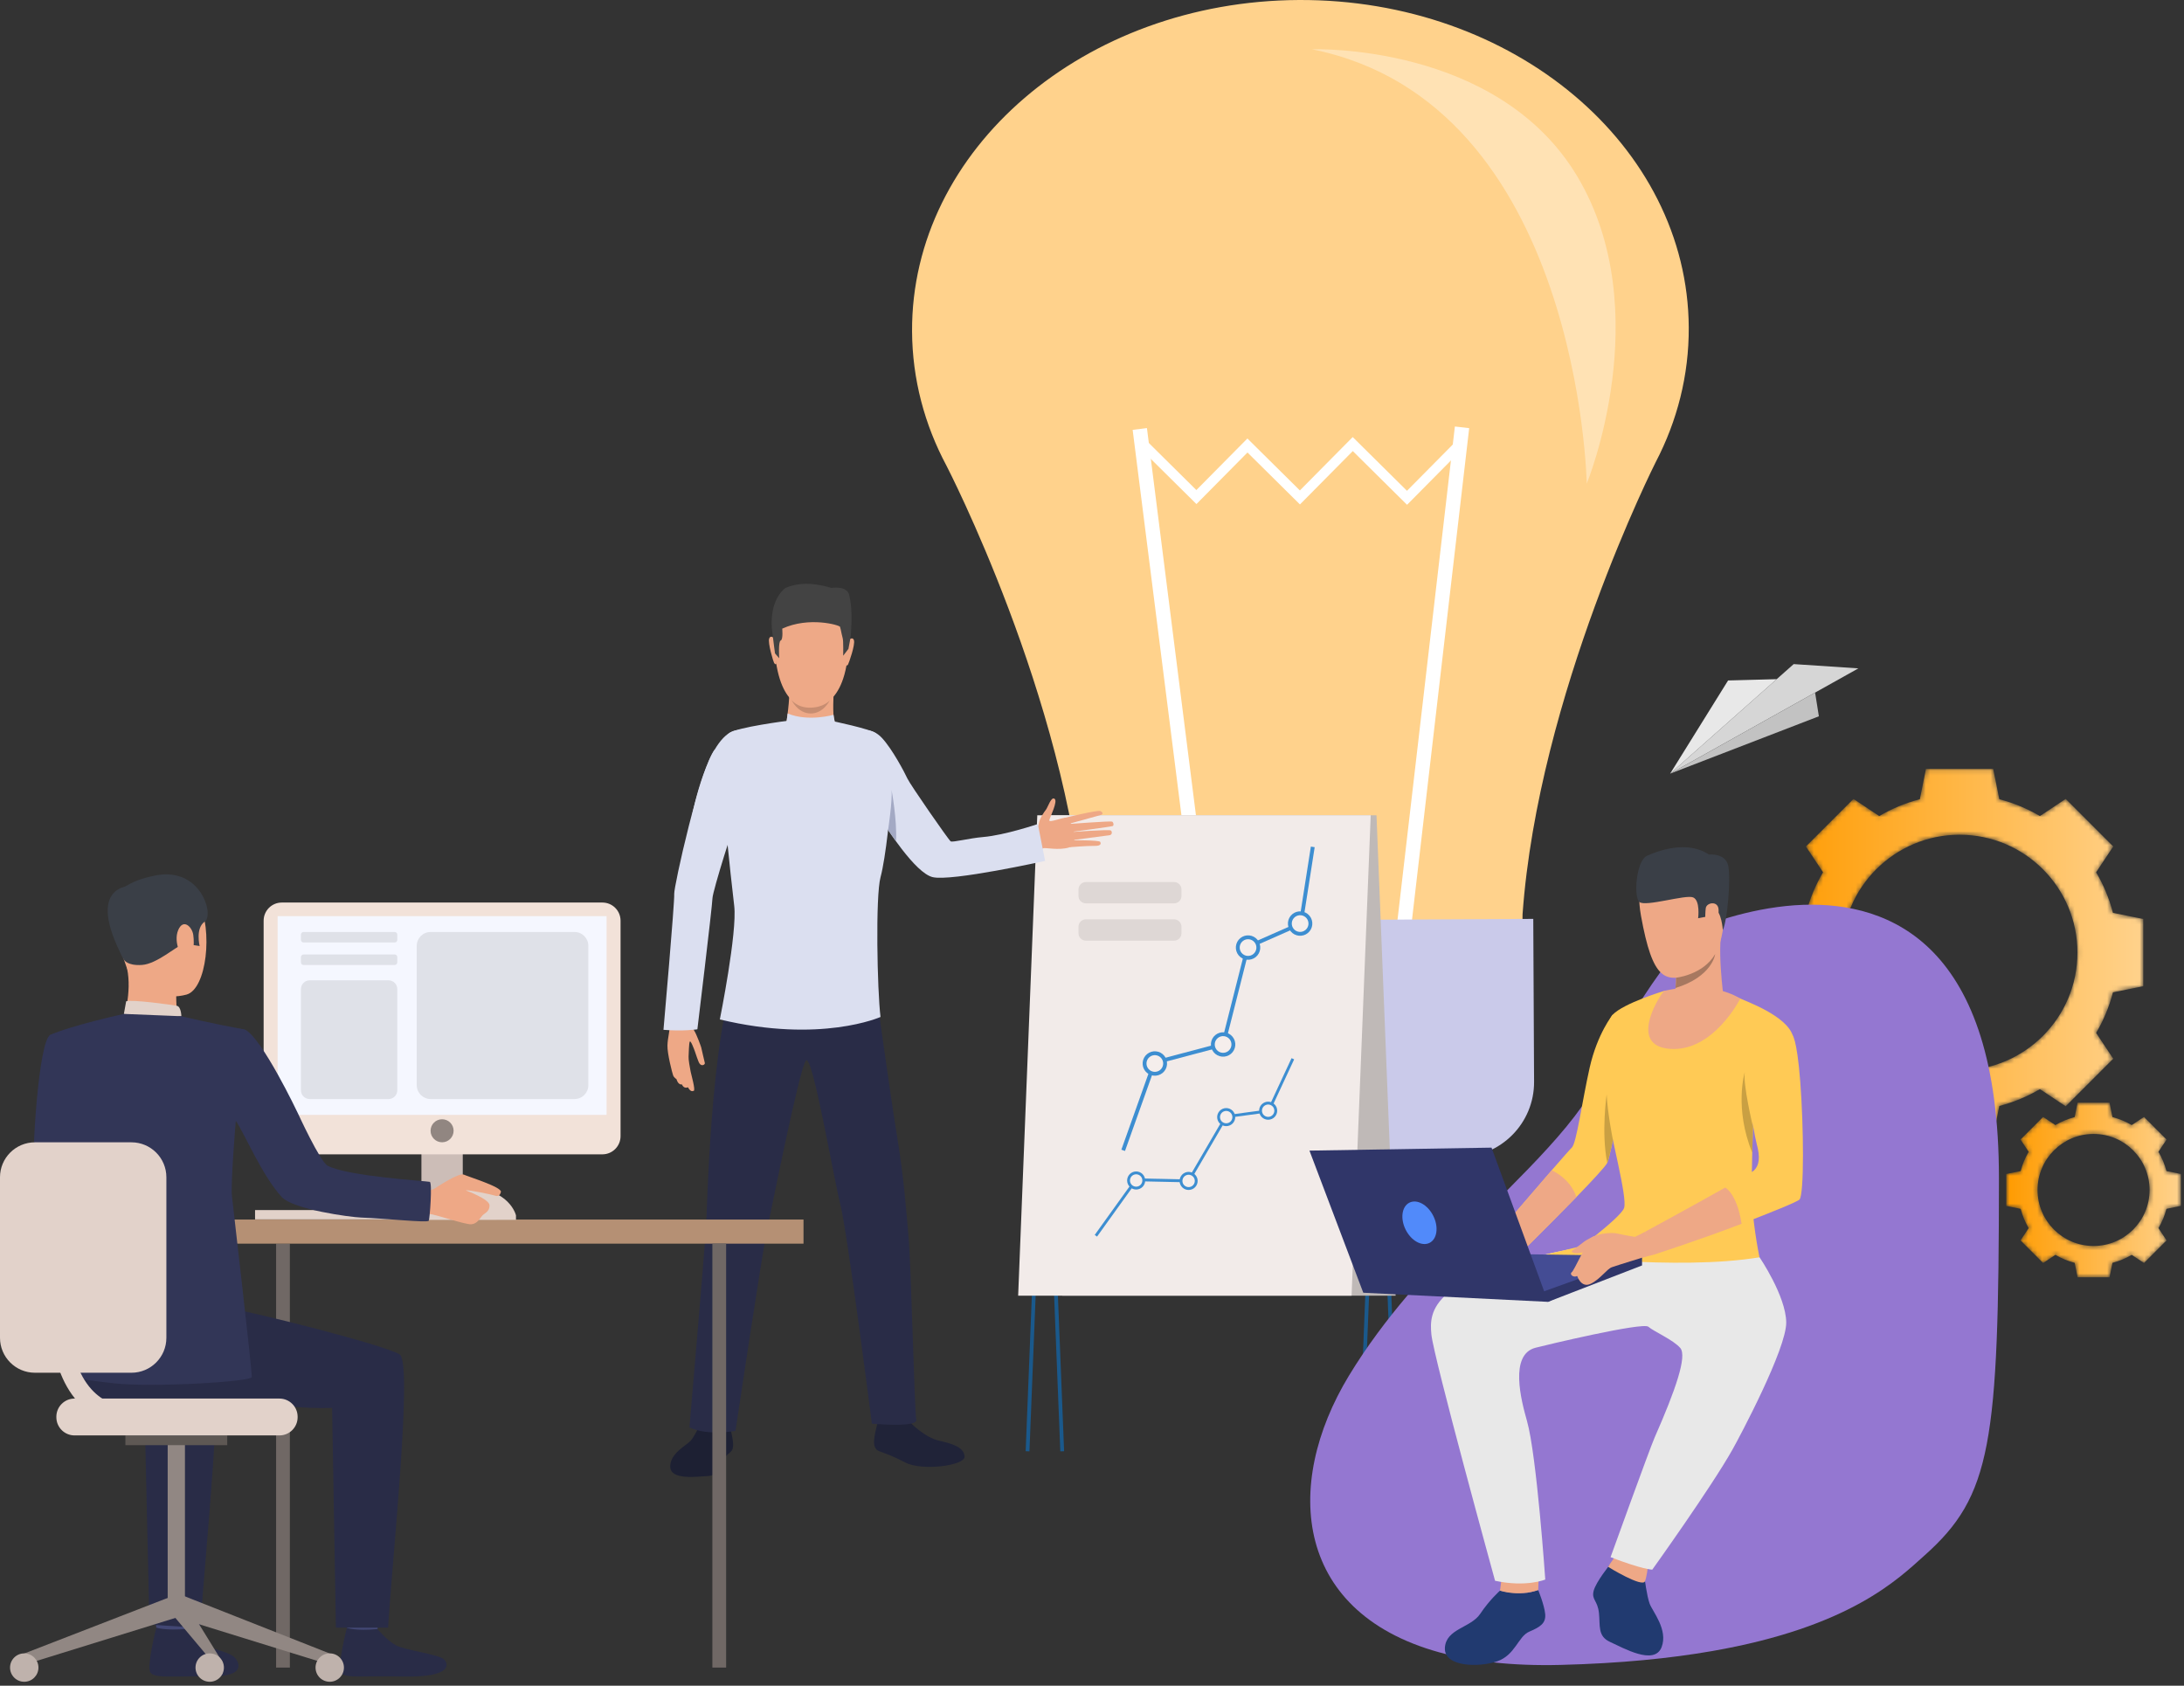 <svg width="469" height="362" viewBox="0 0 469 362" fill="none" xmlns="http://www.w3.org/2000/svg">
<rect x="0" y="0" width="469" height="362" fill="#333333" stroke="none"/>
<mask id="mask0" mask-type="alpha" maskUnits="userSpaceOnUse" x="381" y="165" width="80" height="80">
<path d="M420.807 229.878C406.829 229.878 395.497 218.547 395.497 204.57C395.497 190.592 406.829 179.261 420.807 179.261C434.783 179.261 446.114 190.592 446.114 204.57C446.114 218.547 434.783 229.878 420.807 229.878ZM453.743 196.038C452.943 192.936 451.714 190.01 450.127 187.319L453.808 181.782L443.595 171.567L438.058 175.248C435.366 173.664 432.44 172.434 429.339 171.632L428.029 165.12H413.583L412.273 171.632C409.174 172.434 406.246 173.664 403.555 175.248L398.019 171.567L387.804 181.782L391.486 187.319C389.898 190.01 388.671 192.936 387.869 196.038L381.357 197.349V211.792L387.869 213.105C388.671 216.203 389.898 219.13 391.486 221.822L387.804 227.357L398.019 237.572L403.555 233.891C406.246 235.478 409.174 236.706 412.273 237.507L413.583 244.019H428.029L429.339 237.507C432.44 236.706 435.366 235.478 438.058 233.891L443.595 237.572L453.808 227.357L450.127 221.822C451.714 219.13 452.943 216.203 453.743 213.105L460.255 211.792V197.349L453.743 196.038Z" fill="white"/>
</mask>
<g mask="url(#mask0)">
<path fill-rule="evenodd" clip-rule="evenodd" d="M420.807 229.878C406.829 229.878 395.497 218.547 395.497 204.57C395.497 190.592 406.829 179.261 420.807 179.261C434.783 179.261 446.114 190.592 446.114 204.57C446.114 218.547 434.783 229.878 420.807 229.878ZM453.743 196.038C452.943 192.936 451.714 190.01 450.127 187.319L453.808 181.782L443.595 171.567L438.058 175.248C435.366 173.664 432.44 172.434 429.339 171.632L428.029 165.12H413.583L412.273 171.632C409.174 172.434 406.246 173.664 403.555 175.248L398.019 171.567L387.804 181.782L391.486 187.319C389.898 190.01 388.671 192.936 387.869 196.038L381.357 197.349V211.792L387.869 213.105C388.671 216.203 389.898 219.13 391.486 221.822L387.804 227.357L398.019 237.572L403.555 233.891C406.246 235.478 409.174 236.706 412.273 237.507L413.583 244.019H428.029L429.339 237.507C432.44 236.706 435.366 235.478 438.058 233.891L443.595 237.572L453.808 227.357L450.127 221.822C451.714 219.13 452.943 216.203 453.743 213.105L460.255 211.792V197.349L453.743 196.038Z" fill="url(#paint0_linear)"/>
</g>
<mask id="mask1" mask-type="alpha" maskUnits="userSpaceOnUse" x="430" y="236" width="39" height="39">
<path d="M449.578 267.572C442.936 267.572 437.55 262.188 437.55 255.545C437.55 248.902 442.936 243.518 449.578 243.518C456.22 243.518 461.605 248.902 461.605 255.545C461.605 262.188 456.22 267.572 449.578 267.572ZM465.232 251.49C464.849 250.015 464.266 248.625 463.512 247.347L465.26 244.714L462.835 242.289L460.408 239.861L457.777 241.61C456.498 240.856 455.106 240.272 453.633 239.891L453.011 236.797H446.144L445.523 239.891C444.049 240.272 442.658 240.856 441.379 241.61L438.748 239.861L436.321 242.289L433.894 244.714L435.644 247.347C434.889 248.625 434.305 250.015 433.925 251.49L430.829 252.112V258.977L433.925 259.599C434.305 261.074 434.889 262.465 435.644 263.744L433.894 266.375L436.321 268.802L438.748 271.23L441.379 269.48C442.658 270.233 444.049 270.816 445.523 271.198L446.144 274.293H453.011L453.633 271.198C455.106 270.816 456.498 270.233 457.777 269.48L460.408 271.23L465.26 266.375L463.512 263.744C464.266 262.465 464.849 261.074 465.232 259.599L468.327 258.977V252.112L465.232 251.49Z" fill="white"/>
</mask>
<g mask="url(#mask1)">
<path fill-rule="evenodd" clip-rule="evenodd" d="M449.578 267.572C442.936 267.572 437.55 262.188 437.55 255.545C437.55 248.902 442.936 243.518 449.578 243.518C456.22 243.518 461.605 248.902 461.605 255.545C461.605 262.188 456.22 267.572 449.578 267.572ZM465.232 251.49C464.849 250.015 464.266 248.625 463.512 247.347L465.26 244.714L462.835 242.289L460.408 239.861L457.777 241.61C456.498 240.856 455.106 240.272 453.633 239.891L453.011 236.797H446.144L445.523 239.891C444.049 240.272 442.658 240.856 441.379 241.61L438.748 239.861L436.321 242.289L433.894 244.714L435.644 247.347C434.889 248.625 434.305 250.015 433.925 251.49L430.829 252.112V258.977L433.925 259.599C434.305 261.074 434.889 262.465 435.644 263.744L433.894 266.375L436.321 268.802L438.748 271.23L441.379 269.48C442.658 270.233 444.049 270.816 445.523 271.198L446.144 274.293H453.011L453.633 271.198C455.106 270.816 456.498 270.233 457.777 269.48L460.408 271.23L465.26 266.375L463.512 263.744C464.266 262.465 464.849 261.074 465.232 259.599L468.327 258.977V252.112L465.232 251.49Z" fill="url(#paint1_linear)"/>
</g>
<path fill-rule="evenodd" clip-rule="evenodd" d="M278.905 0.001C232.848 0.228 195.669 32.088 195.859 71.161C195.914 81.447 198.549 91.208 203.246 100.002C203.272 100.054 228.958 149.659 232.796 196.821C232.905 218.88 254.071 236.658 280.074 236.531C306.076 236.402 327.066 218.416 326.958 196.355C330.33 149.136 355.55 99.249 355.55 99.249C360.16 90.409 362.698 80.624 362.649 70.338C362.455 31.265 324.962 -0.226 278.905 0.001Z" fill="#FFD28C"/>
<path fill-rule="evenodd" clip-rule="evenodd" d="M256.724 198.93L243.23 92.315L246.297 91.927L259.792 198.541L256.724 198.93Z" fill="white"/>
<path fill-rule="evenodd" clip-rule="evenodd" d="M303.083 198.696L315.498 91.949L312.426 91.592L300.013 198.337L303.083 198.696Z" fill="white"/>
<path fill-rule="evenodd" clip-rule="evenodd" d="M290.502 96.866L279.156 108.327L267.888 97.174L256.928 108.247L244.71 96.153L246.205 94.642L256.912 105.24L267.872 94.167L279.14 105.321L290.486 93.859L302.141 105.398L312.835 94.596L314.346 96.09L302.156 108.405L290.502 96.866Z" fill="white"/>
<path fill-rule="evenodd" clip-rule="evenodd" d="M253.432 261.864C247.507 261.893 242.68 257.115 242.649 251.19L242.547 230.18L317.387 229.812L317.49 250.82C317.52 256.746 312.74 261.572 306.816 261.601L253.432 261.864Z" fill="#D46946"/>
<path fill-rule="evenodd" clip-rule="evenodd" d="M246.719 248.829C237.819 248.872 230.569 241.693 230.524 232.795L230.352 197.82L329.26 197.331L329.433 232.306C329.477 241.205 322.298 248.455 313.398 248.5L246.719 248.829Z" fill="#CACAEA"/>
<path fill-rule="evenodd" clip-rule="evenodd" d="M281.747 10.587C281.747 10.587 321.65 9.118 338.788 38.007C355.925 66.892 340.744 103.872 340.744 103.872C340.744 103.872 339.277 22.093 281.747 10.587Z" fill="#FFE2B4"/>
<path fill-rule="evenodd" clip-rule="evenodd" d="M399.077 143.531L385.184 142.615L358.657 166.136L399.077 143.531Z" fill="#D6D6D6"/>
<path fill-rule="evenodd" clip-rule="evenodd" d="M371.094 146.13L381.532 145.852L358.657 166.136L371.094 146.13Z" fill="#E8E8E8"/>
<path fill-rule="evenodd" clip-rule="evenodd" d="M390.591 153.823L358.657 166.136L389.781 148.729L390.591 153.823Z" fill="#C2C2C2"/>
<path fill-rule="evenodd" clip-rule="evenodd" d="M182.062 140.907C180.749 153.025 173.916 151.957 173.46 151.938C173.002 151.923 166.588 152.086 166.248 137.269C166.248 137.269 166.151 126.315 175.635 127.484C175.635 127.484 183.374 128.789 182.062 140.907Z" fill="#EEA987"/>
<path fill-rule="evenodd" clip-rule="evenodd" d="M179.202 154.738C179.672 155.824 173.015 159.222 168.86 155.31C168.86 155.31 169.701 149.858 169.44 147.932C169.178 146.007 179.028 148.628 179.028 148.628C179.028 148.628 178.73 153.653 179.202 154.738Z" fill="#EEA987"/>
<path fill-rule="evenodd" clip-rule="evenodd" d="M183.379 137.505C183.681 138.427 182.294 142.401 182.113 142.698C182.113 142.698 181.953 143.052 181.751 142.854C181.551 142.656 182.221 137.482 182.221 137.482C182.221 137.482 183.078 136.585 183.379 137.505Z" fill="#EEA987"/>
<path fill-rule="evenodd" clip-rule="evenodd" d="M165.177 137.132C164.838 138.041 166.076 142.119 166.231 142.371C166.231 142.371 166.497 142.789 166.707 142.6C166.917 142.41 166.338 137.155 166.338 137.155C166.338 137.155 165.517 136.223 165.177 137.132Z" fill="#EEA987"/>
<path fill-rule="evenodd" clip-rule="evenodd" d="M174.077 151.971C176.947 151.905 178.193 150.409 178.193 150.409C178.193 150.409 176.834 153.251 174.062 153.221C171.292 153.191 169.971 150.319 169.971 150.319C169.971 150.319 171.206 152.036 174.077 151.971Z" fill="#C78D71"/>
<path fill-rule="evenodd" clip-rule="evenodd" d="M148.25 309.472C147.359 310.416 143.942 312.102 143.924 314.901C143.904 317.937 149.682 317.095 151.942 316.984C154.203 316.874 154.374 315.251 155.326 313.532C156.277 311.813 157.236 312.104 157.414 310.717C157.592 309.331 156.685 306.226 156.685 306.226L150.201 306.151C150.201 306.151 149.142 308.53 148.25 309.472Z" fill="#1D2033"/>
<path fill-rule="evenodd" clip-rule="evenodd" d="M149.938 306.714C149.938 306.714 153.491 307.905 156.851 306.838L156.664 304.87L150.101 305.274L149.938 306.714Z" fill="#50558A"/>
<path fill-rule="evenodd" clip-rule="evenodd" d="M291.854 311.646L295.947 208.9H225.161L221.067 311.679L220.254 311.646L224.378 208.087H296.794L292.668 311.679L291.854 311.646Z" fill="#1A598C"/>
<path fill-rule="evenodd" clip-rule="evenodd" d="M295.204 208.9H224.417L228.51 311.646L227.696 311.679L223.571 208.087H295.987L300.111 311.646L299.298 311.679L295.204 208.9Z" fill="#1A598C"/>
<path fill-rule="evenodd" clip-rule="evenodd" d="M299.704 278.251L295.595 175.081H223.995L228.104 278.251H299.704Z" fill="#BFB9B7"/>
<path fill-rule="evenodd" clip-rule="evenodd" d="M218.642 278.251L222.75 175.081H294.351L290.242 278.251H218.642Z" fill="#F2EBE9"/>
<path fill-rule="evenodd" clip-rule="evenodd" d="M240.807 246.892L247.594 227.854L262.311 223.963L267.6 203.065L278.957 198.054L281.5 181.805L282.319 181.934L279.705 198.628L268.304 203.66L262.994 224.637L248.228 228.544L241.587 247.171L240.807 246.892Z" fill="#3D8ED1"/>
<path fill-rule="evenodd" clip-rule="evenodd" d="M264.049 226.011C263.106 226.782 261.715 226.642 260.942 225.697C260.171 224.753 260.31 223.361 261.255 222.588C262.2 221.817 263.591 221.957 264.362 222.902C265.135 223.846 264.996 225.237 264.049 226.011Z" fill="#F5EEEC"/>
<path fill-rule="evenodd" clip-rule="evenodd" d="M261.517 222.91C260.751 223.536 260.637 224.669 261.264 225.435C261.889 226.201 263.024 226.315 263.789 225.69C264.555 225.062 264.669 223.93 264.044 223.164C263.417 222.397 262.284 222.283 261.517 222.91ZM260.623 225.959C259.707 224.84 259.874 223.185 260.993 222.27C262.113 221.354 263.769 221.52 264.684 222.639C265.6 223.759 265.433 225.415 264.313 226.331C263.194 227.245 261.537 227.079 260.623 225.959Z" fill="#3D8ED1"/>
<path fill-rule="evenodd" clip-rule="evenodd" d="M269.409 205.2C268.464 205.972 267.074 205.833 266.301 204.888C265.529 203.944 265.67 202.553 266.613 201.779C267.558 201.008 268.949 201.148 269.721 202.092C270.495 203.037 270.354 204.427 269.409 205.2Z" fill="#F5EEEC"/>
<path fill-rule="evenodd" clip-rule="evenodd" d="M266.877 202.1C266.11 202.726 265.996 203.86 266.622 204.625C267.247 205.392 268.382 205.507 269.148 204.878C269.913 204.252 270.028 203.119 269.401 202.353C268.774 201.589 267.643 201.473 266.877 202.1ZM265.98 205.151C265.067 204.029 265.233 202.375 266.352 201.459C267.472 200.544 269.127 200.709 270.042 201.829C270.958 202.949 270.792 204.606 269.672 205.52C268.551 206.436 266.896 206.269 265.98 205.151Z" fill="#3D8ED1"/>
<path fill-rule="evenodd" clip-rule="evenodd" d="M280.591 200.044C279.648 200.815 278.255 200.678 277.484 199.731C276.711 198.788 276.852 197.397 277.795 196.624C278.74 195.853 280.132 195.992 280.904 196.937C281.675 197.88 281.535 199.273 280.591 200.044Z" fill="#F5EEEC"/>
<path fill-rule="evenodd" clip-rule="evenodd" d="M249.392 230.097C248.447 230.869 247.054 230.728 246.283 229.785C245.512 228.84 245.652 227.449 246.596 226.676C247.539 225.905 248.931 226.044 249.703 226.989C250.476 227.934 250.335 229.326 249.392 230.097Z" fill="#F5EEEC"/>
<path fill-rule="evenodd" clip-rule="evenodd" d="M246.859 226.997C246.091 227.623 245.978 228.755 246.604 229.521C247.23 230.288 248.364 230.402 249.13 229.776C249.895 229.149 250.008 228.016 249.383 227.25C248.756 226.485 247.625 226.372 246.859 226.997ZM245.962 230.046C245.049 228.926 245.214 227.27 246.334 226.356C247.454 225.44 249.108 225.606 250.024 226.726C250.94 227.846 250.774 229.502 249.654 230.417C248.533 231.331 246.878 231.165 245.962 230.046Z" fill="#3D8ED1"/>
<path fill-rule="evenodd" clip-rule="evenodd" d="M233.185 202.007C232.309 202.007 231.6 201.296 231.6 200.421V199.011C231.6 198.136 232.309 197.427 233.185 197.427H252.125C253 197.427 253.711 198.136 253.711 199.011V200.421C253.711 201.296 253 202.007 252.125 202.007H233.185Z" fill="#DED7D5"/>
<path fill-rule="evenodd" clip-rule="evenodd" d="M233.185 193.997C232.309 193.997 231.6 193.29 231.6 192.414V191.003C231.6 190.128 232.309 189.419 233.185 189.419H252.125C253 189.419 253.711 190.128 253.711 191.003V192.414C253.711 193.29 253 193.997 252.125 193.997H233.185Z" fill="#DED7D5"/>
<path fill-rule="evenodd" clip-rule="evenodd" d="M278.059 196.946C277.292 197.571 277.179 198.704 277.804 199.471C278.431 200.237 279.562 200.351 280.33 199.724C281.097 199.098 281.209 197.965 280.583 197.198C279.958 196.433 278.824 196.319 278.059 196.946ZM277.163 199.994C276.248 198.875 276.413 197.219 277.535 196.303C278.654 195.389 280.309 195.555 281.225 196.674C282.14 197.795 281.974 199.449 280.853 200.366C279.733 201.282 278.079 201.114 277.163 199.994Z" fill="#3D8ED1"/>
<path fill-rule="evenodd" clip-rule="evenodd" d="M235.084 265.2L243.808 253.048L255.073 253.293L263.113 239.515L272.218 238.275L277.354 227.239L277.91 227.498L272.632 238.838L263.492 240.081L255.421 253.914L244.118 253.669L235.582 265.557L235.084 265.2Z" fill="#3D8ED1"/>
<path fill-rule="evenodd" clip-rule="evenodd" d="M255.891 255.106C255.061 255.462 254.099 255.077 253.744 254.248C253.388 253.417 253.773 252.456 254.603 252.101C255.432 251.745 256.393 252.129 256.75 252.96C257.106 253.789 256.721 254.75 255.891 255.106Z" fill="#F5EEEC"/>
<path fill-rule="evenodd" clip-rule="evenodd" d="M254.724 252.383C254.05 252.671 253.737 253.454 254.026 254.126C254.314 254.799 255.097 255.113 255.77 254.825C256.443 254.535 256.756 253.753 256.468 253.082C256.178 252.407 255.397 252.095 254.724 252.383ZM253.462 254.368C253.041 253.386 253.498 252.242 254.482 251.82C255.466 251.397 256.61 251.856 257.031 252.84C257.453 253.823 256.995 254.966 256.012 255.387C255.028 255.81 253.885 255.352 253.462 254.368Z" fill="#3D8ED1"/>
<path fill-rule="evenodd" clip-rule="evenodd" d="M263.964 241.402C263.135 241.758 262.174 241.374 261.818 240.544C261.46 239.713 261.845 238.752 262.675 238.397C263.505 238.041 264.468 238.426 264.822 239.256C265.178 240.085 264.793 241.046 263.964 241.402Z" fill="#F5EEEC"/>
<path fill-rule="evenodd" clip-rule="evenodd" d="M262.796 238.679C262.123 238.968 261.81 239.751 262.098 240.424C262.386 241.095 263.169 241.41 263.842 241.122C264.517 240.832 264.829 240.051 264.54 239.378C264.252 238.703 263.469 238.391 262.796 238.679ZM261.535 240.666C261.113 239.682 261.572 238.538 262.554 238.116C263.538 237.694 264.682 238.152 265.104 239.136C265.525 240.12 265.068 241.263 264.084 241.684C263.1 242.107 261.956 241.648 261.535 240.666Z" fill="#3D8ED1"/>
<path fill-rule="evenodd" clip-rule="evenodd" d="M272.972 240.026C272.141 240.38 271.18 239.997 270.826 239.166C270.47 238.337 270.855 237.376 271.684 237.02C272.513 236.665 273.476 237.049 273.83 237.879C274.186 238.709 273.803 239.67 272.972 240.026Z" fill="#F5EEEC"/>
<path fill-rule="evenodd" clip-rule="evenodd" d="M244.627 255.012C243.797 255.368 242.836 254.983 242.48 254.152C242.125 253.323 242.51 252.362 243.339 252.006C244.169 251.65 245.13 252.035 245.486 252.864C245.84 253.694 245.457 254.655 244.627 255.012Z" fill="#F5EEEC"/>
<path fill-rule="evenodd" clip-rule="evenodd" d="M243.46 252.288C242.787 252.576 242.474 253.359 242.764 254.032C243.052 254.705 243.833 255.018 244.508 254.73C245.179 254.44 245.493 253.659 245.204 252.984C244.916 252.311 244.134 252 243.46 252.288ZM242.199 254.274C241.778 253.29 242.234 252.146 243.218 251.724C244.204 251.303 245.347 251.758 245.768 252.744C246.189 253.728 245.732 254.871 244.749 255.293C243.764 255.715 242.621 255.256 242.199 254.274Z" fill="#3D8ED1"/>
<path fill-rule="evenodd" clip-rule="evenodd" d="M271.806 237.302C271.131 237.59 270.819 238.373 271.107 239.046C271.396 239.719 272.179 240.032 272.852 239.744C273.525 239.456 273.838 238.673 273.55 238C273.262 237.327 272.479 237.013 271.806 237.302ZM270.545 239.288C270.123 238.304 270.58 237.161 271.564 236.739C272.548 236.318 273.692 236.774 274.114 237.758C274.535 238.741 274.077 239.884 273.092 240.307C272.11 240.728 270.966 240.272 270.545 239.288Z" fill="#3D8ED1"/>
<path fill-rule="evenodd" clip-rule="evenodd" d="M223.085 176.872C223.244 175.697 224.3 174.291 224.624 173.857C225.059 173.28 225.729 171.006 226.464 171.544C227.2 172.086 225.54 175.348 225.331 176.1C225.118 176.856 228.31 175.422 229.101 175.618C229.891 175.815 231.968 181.238 229.662 181.969C227.357 182.7 224.412 181.957 224.031 182.168C223.652 182.375 222.377 182.765 222.377 182.765L220.562 178.989C220.562 178.989 222.896 178.257 223.085 176.872Z" fill="#EEA886"/>
<path fill-rule="evenodd" clip-rule="evenodd" d="M236.307 174.177C236.885 174.46 236.958 174.858 236.291 175.051C235.624 175.243 229.378 176.961 229.378 176.961C229.378 176.961 238.258 176.301 238.783 176.43C239.09 176.505 239.277 177.263 238.93 177.401C238.582 177.536 229.818 178.693 229.818 178.693C229.818 178.693 238.112 178.093 238.519 178.332C238.875 178.541 238.87 179.281 238.258 179.368C237.646 179.455 229.981 180.446 229.981 180.446C229.981 180.446 236.045 180.388 236.27 180.793C236.407 181.041 236.6 181.691 235.035 181.654C233.469 181.623 229.769 181.931 229.769 181.931L228.523 175.661C228.523 175.661 235.727 173.893 236.307 174.177Z" fill="#EEA886"/>
<path fill-rule="evenodd" clip-rule="evenodd" d="M190.713 178.237C190.943 178.579 191.179 178.925 191.417 179.272C191.746 179.744 192.077 180.214 192.416 180.683C192.82 181.241 193.232 181.796 193.649 182.335C195.97 185.344 198.411 187.904 200.263 188.36C204.276 189.348 224.43 184.879 224.43 184.879L222.872 176.955C222.872 176.955 215.807 179.36 211.083 179.755C208.188 179.995 204.576 180.946 204.149 180.677C203.719 180.409 195.453 168.487 194.864 167.202C194.272 165.914 191.631 160.868 189.378 158.457C187.127 156.043 184.678 156.963 184.678 156.963C177.925 161.358 186.338 171.222 186.338 171.222C186.338 171.222 188.209 174.522 190.713 178.237Z" fill="#DBDFF0"/>
<path fill-rule="evenodd" clip-rule="evenodd" d="M201.728 309.407C204.893 310.093 207.105 310.968 207.129 312.845C207.153 314.723 198.023 315.962 194.403 314.068C188.998 311.242 188.448 312.094 187.849 310.682C187.25 309.269 188.568 305.491 188.53 305.042C188.481 304.488 195.446 305.449 195.446 305.449C195.446 305.449 198.565 308.722 201.728 309.407Z" fill="#202338"/>
<path fill-rule="evenodd" clip-rule="evenodd" d="M195.446 305.45C195.386 305.483 188.316 306.273 188.53 305.043C188.702 304.044 188.95 302.96 188.95 302.96L195.096 303.884C195.096 303.884 195.507 305.418 195.446 305.45Z" fill="#2F6B8C"/>
<path fill-rule="evenodd" clip-rule="evenodd" d="M192.577 243.616C194.141 253.016 194.671 260.782 195.106 265.647C195.655 271.767 196.382 303.08 196.766 304.871C197.149 306.659 187.231 305.729 187.231 305.729C187.231 305.729 182.034 264.904 180.401 258.39C178.88 252.32 174.45 226.11 173.062 227.766C171.675 229.424 165.743 259.33 164.715 264.116C163.687 268.901 157.939 307.283 157.939 307.283C157.939 307.283 151.786 308.399 148.055 306.516C148.055 306.516 150.948 272.946 151.602 263.974C151.852 260.554 152.461 222.988 158.244 207.858C161.3 199.861 187.965 211.796 187.965 211.796C187.965 211.796 191.239 235.577 192.577 243.616Z" fill="#292C47"/>
<path fill-rule="evenodd" clip-rule="evenodd" d="M188.052 157.462C189.167 158.432 191.135 167.92 191.253 170.564C191.371 173.207 190.208 184.247 189.094 188.358C187.976 192.471 188.382 212.695 189.086 218.393C189.086 218.393 176.251 224.142 154.582 218.924C154.582 218.924 158.354 200.171 157.668 194.539C156.787 187.319 155.059 169.608 155.059 169.608C155.059 169.608 155.006 158.773 156.532 157.481C158.059 156.189 169.299 154.762 169.299 154.762H178.36C178.36 154.762 187.024 156.552 188.052 157.462Z" fill="#DBDFF0"/>
<path fill-rule="evenodd" clip-rule="evenodd" d="M163.866 168.417C161.529 176.217 161.212 177.893 161.212 177.893L148.69 174.764C148.69 174.764 151.894 158.284 157.889 156.866C157.889 156.866 160.261 156.435 161.424 156.962C161.424 156.962 166.851 158.457 163.866 168.417Z" fill="#DBDFF0"/>
<path fill-rule="evenodd" clip-rule="evenodd" d="M191.417 179.272C191.746 179.744 192.077 180.214 192.416 180.683C192.671 176.045 191.452 169.608 191.452 169.608C191.687 171.764 190.713 178.237 190.713 178.237C190.943 178.579 191.179 178.925 191.417 179.272Z" fill="#A3A9C4"/>
<path fill-rule="evenodd" clip-rule="evenodd" d="M182.641 179.207H187.959V171.083H182.641V179.207Z" fill="#DBDFF0"/>
<path fill-rule="evenodd" clip-rule="evenodd" d="M169.145 153.221L168.835 155.415C168.835 155.415 174.853 157.7 179.553 156.655L178.986 153.5C178.986 153.5 173.631 155.075 169.145 153.221Z" fill="#DBDFF0"/>
<path fill-rule="evenodd" clip-rule="evenodd" d="M149.116 221.411C149.492 221.937 150.482 224.56 150.579 224.928C150.677 225.294 151.256 227.931 151.357 228.263C151.46 228.598 150.7 229.094 150.21 228.381C149.906 227.938 149.395 226.227 149.184 225.673C148.974 225.12 148.327 223.372 148.13 223.683C147.933 223.993 147.917 226.314 147.868 226.912C147.822 227.507 148.15 229.353 148.308 230.117C148.464 230.883 149.388 234.094 148.978 234.256C148.569 234.415 148.226 234.359 147.728 233.489C147.728 233.489 146.886 233.932 146.431 232.87C146.431 232.87 145.683 233.118 145.26 231.739C145.26 231.739 144.741 231.435 144.55 230.939C144.36 230.443 143.274 226.22 143.33 224.511C143.388 222.803 143.821 221.623 143.78 220.414C143.741 219.206 143.193 216.608 143.193 216.608L148.279 218.082C148.279 218.082 148.736 220.886 149.116 221.411Z" fill="#EEA886"/>
<path fill-rule="evenodd" clip-rule="evenodd" d="M142.477 221.153C142.477 221.153 144.906 193.526 144.783 191.965C144.666 190.522 150.36 164.855 153.486 160.963L158.244 175.977C157.881 175.861 153.066 191.287 153 192.876C152.91 195.007 149.758 221.041 149.758 221.041C149.758 221.041 146.77 221.513 142.477 221.153Z" fill="#DBDFF0"/>
<path fill-rule="evenodd" clip-rule="evenodd" d="M182.35 127.73C181.836 125.706 178.558 126.261 178.558 126.261C173.56 124.765 170.548 125.454 168.656 126.264C165.821 128.585 165.605 132.539 165.734 134.715C165.79 135.231 165.85 135.75 165.907 136.254C165.909 136.264 165.91 136.27 165.91 136.27C166.167 138.433 166.428 140.317 166.428 140.317L167.329 141.356C167.329 141.356 167.096 137.751 167.651 137.549C167.948 137.439 168.02 136.712 168.022 136.063C168.026 135.505 167.977 135.003 167.977 135.003C173.757 132.344 180.245 134.239 180.39 134.607C180.481 134.837 180.613 135.529 180.743 136.142C180.823 136.514 180.9 136.857 180.963 137.05C181.137 137.562 181.069 140.815 181.069 140.815L182.196 139.343C182.196 139.343 182.339 138.641 182.525 137.584C182.585 137.239 182.648 136.86 182.714 136.452C182.714 136.452 182.763 135.992 182.771 135.252C183.008 132.034 182.769 129.374 182.35 127.73Z" fill="#434343"/>
<path fill-rule="evenodd" clip-rule="evenodd" d="M54.772 261.864H88.493V259.863H54.772V261.864Z" fill="#E2D2CA"/>
<path fill-rule="evenodd" clip-rule="evenodd" d="M59.291 358.112H62.246V267.075H59.291V358.112Z" fill="#706865"/>
<path fill-rule="evenodd" clip-rule="evenodd" d="M83.217 262.154H106.656V259.296H83.217V262.154Z" fill="#CCBDB7"/>
<path fill-rule="evenodd" clip-rule="evenodd" d="M90.498 261.864H99.374V234.904H90.498V261.864Z" fill="#CCBDB7"/>
<path fill-rule="evenodd" clip-rule="evenodd" d="M42.675 267.075H172.548V261.897H42.675V267.075Z" fill="#B59074"/>
<path fill-rule="evenodd" clip-rule="evenodd" d="M20.221 252.872C22.659 254.364 32.38 259.402 32.091 260.346C31.803 261.291 26.602 268.752 26.602 268.752C26.602 268.752 7.929 256.455 7.327 252.579C6.739 248.794 8.247 223.413 10.813 222.244C12.735 221.37 13.751 222.093 16.173 223.892C19.574 226.416 17.749 230.567 17.749 230.567C17.749 230.567 16.329 250.488 20.221 252.872Z" fill="#323657"/>
<path fill-rule="evenodd" clip-rule="evenodd" d="M53.429 235.647C53.429 235.647 51.375 230.829 50.48 230.946C49.448 231.079 48.16 231.421 48.16 231.421L51.782 236.256L53.429 235.647Z" fill="#EAD8CF"/>
<path fill-rule="evenodd" clip-rule="evenodd" d="M48.66 230.621L41.633 231.576L45.429 239.048L52.159 237.087C51.948 236.93 48.66 230.621 48.66 230.621Z" fill="#DA9B5B"/>
<path fill-rule="evenodd" clip-rule="evenodd" d="M40.071 350.319C39.999 350.924 33.611 349.961 33.611 349.961L33.094 345.162C33.094 345.162 39.926 345.113 40.724 345.682C40.724 345.682 40.143 349.712 40.071 350.319Z" fill="#424773"/>
<path fill-rule="evenodd" clip-rule="evenodd" d="M44.119 353.293C46.077 354.351 49.152 354.771 50.309 355.866C51.144 356.658 53.353 360.062 45.223 359.994C37.094 359.926 33.175 360.474 32.305 359.169C31.433 357.863 33.564 349.532 33.564 349.532C33.564 349.532 35.49 350.224 40.138 349.805C40.138 349.805 42.161 352.234 44.119 353.293Z" fill="#292C47"/>
<path fill-rule="evenodd" clip-rule="evenodd" d="M80.991 350.357C80.92 350.962 74.532 350.001 74.532 350.001L74.014 345.202C74.014 345.202 80.847 345.153 81.645 345.72C81.645 345.72 81.064 349.752 80.991 350.357Z" fill="#424773"/>
<path fill-rule="evenodd" clip-rule="evenodd" d="M85.039 353.332C86.997 354.389 94.199 355.259 95.357 356.356C96.192 357.146 97.581 360.331 86.145 360.033C78.018 359.82 74.096 360.514 73.225 359.207C72.355 357.902 74.486 349.571 74.486 349.571C74.486 349.571 76.299 350.311 81.058 349.844C81.058 349.844 83.083 352.274 85.039 353.332Z" fill="#292C47"/>
<path fill-rule="evenodd" clip-rule="evenodd" d="M48.588 280.812C53.834 281.636 82.269 288.712 85.826 290.868C88.657 292.584 84.341 333.805 83.334 349.532H72.132L71.32 302.355C57.88 302.692 48.288 299.212 38.5 300.698C28.712 302.184 20.553 304.299 14.333 295.956C14.333 295.956 14.103 277.88 20.123 276.058C20.123 276.058 43.344 279.987 48.588 280.812Z" fill="#292C47"/>
<path fill-rule="evenodd" clip-rule="evenodd" d="M32.095 348.896L31.032 302.355C25.245 302.502 23.262 302.134 18.579 301.565L9.766 281.082C17.49 282.626 42.235 288.867 45.535 290.868C48.368 292.585 44.02 333.843 43.009 349.57L32.095 348.896Z" fill="#292C47"/>
<path fill-rule="evenodd" clip-rule="evenodd" d="M42.572 193.274C45.819 199.883 44.346 212.41 40.057 213.588C35.766 214.768 29.597 213.41 27.816 209.298C26.036 205.185 24.615 199.34 25.04 195.557C25.467 191.77 28.551 189.924 30.813 189.019C30.813 189.019 39.325 186.666 42.572 193.274Z" fill="#EEA886"/>
<path fill-rule="evenodd" clip-rule="evenodd" d="M38.296 218.368C38.849 219.44 26.44 219.171 26.44 219.171C26.44 219.171 28.397 213.135 27.287 207.993C26.188 202.904 37.834 212.271 37.834 212.271C37.834 212.271 37.74 217.297 38.296 218.368Z" fill="#EEA886"/>
<path fill-rule="evenodd" clip-rule="evenodd" d="M30.494 207.221C33.705 207.004 37.939 203.13 39.303 202.783C40.667 202.437 40.748 201.66 40.748 201.66L41.47 202.943L42.868 203.156C42.868 203.156 41.917 199.272 43.985 197.906C46.054 196.539 43.054 185.526 32.582 188.183C32.582 188.183 24.591 189.646 24.484 194.11C24.375 198.572 25.067 203.726 26.618 206.091C26.618 206.091 27.281 207.44 30.494 207.221Z" fill="#3A3F47"/>
<path fill-rule="evenodd" clip-rule="evenodd" d="M37.985 215.995C37.055 215.8 28.23 214.586 27.091 215.033L26.602 217.736C26.602 217.736 28.798 219.085 38.947 218.237C38.947 218.237 38.912 216.191 37.985 215.995Z" fill="#E2D2CA"/>
<path fill-rule="evenodd" clip-rule="evenodd" d="M38.261 199.754C37.169 202.368 38.999 206.174 40.225 205.97C41.45 205.766 41.823 203.024 41.499 200.746C41.261 199.067 39.354 197.141 38.261 199.754Z" fill="#EEA886"/>
<path fill-rule="evenodd" clip-rule="evenodd" d="M75.895 242.422C75.957 242.451 75.966 242.452 75.909 242.424C75.905 242.421 75.901 242.421 75.895 242.422Z" fill="#323657"/>
<path fill-rule="evenodd" clip-rule="evenodd" d="M26.518 205.932L28.33 190.218C28.33 190.218 17.951 189.729 26.518 205.932Z" fill="#3A3F47"/>
<path fill-rule="evenodd" clip-rule="evenodd" d="M5.978 357.263L38.6 347.155L37.034 342.757L5.203 355.091L5.978 357.263Z" fill="#918783"/>
<path fill-rule="evenodd" clip-rule="evenodd" d="M36.01 345.608H39.717V310.141H36.01V345.608Z" fill="#918783"/>
<path fill-rule="evenodd" clip-rule="evenodd" d="M26.929 310.346H48.798V308.257H26.929V310.346Z" fill="#5E5854"/>
<path fill-rule="evenodd" clip-rule="evenodd" d="M70.037 357.263L37.415 347.155L38.849 342.481L70.81 355.091L70.037 357.263Z" fill="#918783"/>
<path fill-rule="evenodd" clip-rule="evenodd" d="M47.825 359.558L37.415 347.155L38.849 342.481L47.825 357.032V359.558Z" fill="#918783"/>
<path fill-rule="evenodd" clip-rule="evenodd" d="M70.81 361.16C69.125 361.16 67.76 359.797 67.76 358.112C67.76 356.429 69.125 355.063 70.81 355.063C72.493 355.063 73.859 356.429 73.859 358.112C73.859 359.797 72.493 361.16 70.81 361.16Z" fill="#BFB2AC"/>
<path fill-rule="evenodd" clip-rule="evenodd" d="M45.036 361.16C43.352 361.16 41.986 359.797 41.986 358.112C41.986 356.429 43.352 355.063 45.036 355.063C46.72 355.063 48.085 356.429 48.085 358.112C48.085 359.797 46.72 361.16 45.036 361.16Z" fill="#BFB2AC"/>
<path fill-rule="evenodd" clip-rule="evenodd" d="M5.204 361.16C3.521 361.16 2.156 359.797 2.156 358.112C2.156 356.429 3.521 355.063 5.204 355.063C6.889 355.063 8.255 356.429 8.255 358.112C8.255 359.797 6.889 361.16 5.204 361.16Z" fill="#BFB2AC"/>
<path fill-rule="evenodd" clip-rule="evenodd" d="M16.011 308.256C13.852 308.256 12.102 306.507 12.102 304.348V304.248C12.102 302.09 13.852 300.341 16.011 300.341H60.004C62.162 300.341 63.913 302.09 63.913 304.248V304.348C63.913 306.507 62.162 308.256 60.004 308.256H16.011Z" fill="#E2D2CA"/>
<path fill-rule="evenodd" clip-rule="evenodd" d="M152.978 358.112H155.933V267.075H152.978V358.112Z" fill="#706865"/>
<path fill-rule="evenodd" clip-rule="evenodd" d="M60.511 247.892C58.359 247.892 56.614 246.147 56.614 243.992V197.72C56.614 195.565 58.359 193.821 60.511 193.821H129.361C131.514 193.821 133.26 195.565 133.26 197.72V243.992C133.26 246.147 131.514 247.892 129.361 247.892H60.511Z" fill="#F2E2D9"/>
<path fill-rule="evenodd" clip-rule="evenodd" d="M59.615 239.418H130.257V196.743H59.615V239.418Z" fill="#F5F7FF"/>
<path fill-rule="evenodd" clip-rule="evenodd" d="M94.936 245.305C93.572 245.305 92.463 244.198 92.463 242.832C92.463 241.466 93.572 240.36 94.936 240.36C96.302 240.36 97.409 241.466 97.409 242.832C97.409 244.198 96.302 245.305 94.936 245.305Z" fill="#918681"/>
<path fill-rule="evenodd" clip-rule="evenodd" d="M110.804 261.004C110.804 261.004 109.45 255.019 99.882 255.019C90.314 255.019 90.508 261.966 90.508 261.966H110.804V261.004Z" fill="#E2D2CA"/>
<path fill-rule="evenodd" clip-rule="evenodd" d="M93.231 255.288C93.994 254.829 98.549 251.763 99.62 252.255C100.691 252.745 107.814 254.928 107.566 255.97C107.319 257.01 106.659 256.91 106.157 256.725C105.653 256.541 100.483 255.456 100.027 255.638C100.027 255.638 105.106 257.491 105.127 258.844C105.147 260.197 104.063 260.525 103.583 261.037C103.101 261.548 102.52 262.817 101.212 262.914C99.904 263.013 93.516 260.79 92.201 260.689C90.886 260.587 88.452 260.77 88.285 260.557C88.12 260.341 90.392 255.909 90.392 255.909C90.392 255.909 92.47 255.747 93.231 255.288Z" fill="#EEA886"/>
<path fill-rule="evenodd" clip-rule="evenodd" d="M38.946 218.236L26.602 217.736C26.602 217.736 15.274 220.227 10.813 222.243C10.389 222.434 10.387 232.348 9.227 234.949L12.925 242.753C12.925 242.753 15.063 258.211 15.506 265.085C15.708 268.241 14.93 295.587 14.93 295.587C14.93 295.587 16.04 296.134 24.463 297.062C32.887 297.991 53.935 296.726 54.068 295.73C54.201 294.736 49.992 258.683 49.805 256.816C49.518 253.949 50.633 240.708 50.633 240.708C52.22 242.84 56.266 252.469 60.484 257.049C62.965 259.744 75.249 261.396 77.565 261.473C82.606 261.642 91.8 262.645 92.07 262.155C92.283 261.861 92.869 253.993 92.293 253.802C91.788 253.631 74.715 252.65 70.341 250.329C68.74 249.479 63.956 239.047 63.956 239.047C63.956 239.047 56.205 222.717 52.549 221.074C45.921 219.911 38.946 218.236 38.946 218.236Z" fill="#323657"/>
<path fill-rule="evenodd" clip-rule="evenodd" d="M7.503 294.796C3.359 294.796 0 291.435 0 287.292V252.815C0 248.672 3.359 245.312 7.503 245.312H28.226C32.369 245.312 35.728 248.672 35.728 252.815V287.292C35.728 291.435 32.369 294.796 28.226 294.796H7.503Z" fill="#E2D2CA"/>
<path fill-rule="evenodd" clip-rule="evenodd" d="M16.698 301.027C9.555 293.143 10.839 279.281 10.897 278.695C11.005 277.602 11.981 276.804 13.07 276.912C14.163 277.022 14.962 277.993 14.853 279.086C14.839 279.244 13.7 291.807 19.652 298.368C22.06 301.021 25.248 302.31 29.396 302.31C30.495 302.31 31.385 303.2 31.385 304.299C31.385 305.396 30.495 306.286 29.396 306.286C24.131 306.286 19.857 304.517 16.698 301.027Z" fill="#E2D2CA"/>
<path fill-rule="evenodd" clip-rule="evenodd" d="M65.182 202.396C64.874 202.396 64.624 202.146 64.624 201.838V200.7C64.624 200.392 64.874 200.143 65.182 200.143H84.757C85.067 200.143 85.317 200.392 85.317 200.7V201.838C85.317 202.146 85.067 202.396 84.757 202.396H65.182Z" fill="#DFE1E8"/>
<path fill-rule="evenodd" clip-rule="evenodd" d="M65.182 207.232C64.874 207.232 64.624 206.982 64.624 206.674V205.536C64.624 205.228 64.874 204.976 65.182 204.976H84.757C85.067 204.976 85.317 205.228 85.317 205.536V206.674C85.317 206.982 85.067 207.232 84.757 207.232H65.182Z" fill="#DFE1E8"/>
<path fill-rule="evenodd" clip-rule="evenodd" d="M66.503 236.02C65.464 236.02 64.624 235.177 64.624 234.14V212.403C64.624 211.365 65.464 210.523 66.503 210.523H83.437C84.475 210.523 85.317 211.365 85.317 212.403V234.14C85.317 235.177 84.475 236.02 83.437 236.02H66.503Z" fill="#DFE1E8"/>
<path fill-rule="evenodd" clip-rule="evenodd" d="M92.469 236.02C90.825 236.02 89.493 234.687 89.493 233.045V203.117C89.493 201.473 90.825 200.143 92.469 200.143H123.37C125.013 200.143 126.344 201.473 126.344 203.117V233.045C126.344 234.687 125.013 236.02 123.37 236.02H92.469Z" fill="#DFE1E8"/>
<path fill-rule="evenodd" clip-rule="evenodd" d="M413.315 333.998C407.706 339.002 397.391 349.398 367.629 354.573C358.694 356.128 348.01 357.212 335.176 357.538C329.939 357.671 325.132 357.481 320.735 357.002C317.048 356.604 313.65 356.001 310.527 355.219C277.817 347.023 275.374 318.995 289.68 295.419C293.47 289.176 297.799 283.436 302.338 278.086C309.344 269.821 316.857 262.48 323.658 255.627C329.929 249.313 335.597 243.415 339.718 237.59C341.456 235.136 342.917 232.696 344.034 230.243C347.501 222.659 351.724 215.452 356.558 208.768C360.738 202.994 363.839 199.754 363.839 199.754C367.516 198.035 377.115 194.672 387.175 194.311C405.973 193.641 429.28 202.912 429.258 253.02C429.235 310.054 427.637 321.218 413.315 333.998Z" fill="#9477D1"/>
<path fill-rule="evenodd" clip-rule="evenodd" d="M354.253 344.392C354.874 346.078 358.247 349.971 356.823 353.712C355.276 357.765 348.533 353.857 345.783 352.621C343.032 351.382 343.657 349.137 343.365 346.389C343.071 343.64 341.73 343.565 342.225 341.631C342.72 339.698 345.728 335.996 345.728 335.996L353.165 338.883C353.165 338.883 353.632 342.705 354.253 344.392Z" fill="#213A70"/>
<path fill-rule="evenodd" clip-rule="evenodd" d="M345.347 336.478C345.395 336.545 352.744 341.018 353.255 339.568C353.662 338.414 353.832 336.744 353.832 336.744L347.028 333.998C347.028 333.998 345.301 336.413 345.347 336.478Z" fill="#EEA886"/>
<path fill-rule="evenodd" clip-rule="evenodd" d="M317.866 346.57C315.853 349.589 310.51 349.749 310.281 353.871C310.053 357.992 317.546 358.12 321.481 356.778C325.415 355.435 326.009 351.411 328.388 350.404C330.767 349.396 332.002 348.583 331.82 346.618C331.636 344.653 330.319 341.463 330.319 341.463C330.319 341.463 328.842 341.935 327.972 342.031C327.104 342.128 324.179 342.161 322.12 341.586C322.12 341.586 319.88 343.55 317.866 346.57Z" fill="#213A70"/>
<path fill-rule="evenodd" clip-rule="evenodd" d="M346.363 244.811C345.87 247.213 345.427 249.115 345.149 249.713C344.802 250.467 341.971 253.507 338.51 257.073C332.431 263.33 324.401 271.208 324.401 271.208L321.262 265.25C321.262 265.25 328.393 256.887 333.23 251.309C335.468 248.727 337.213 246.742 337.533 246.454C338.543 245.549 339.718 236.639 341.367 229.297C343.016 221.956 346.32 217.898 346.32 217.898L349.087 229.922C349.087 229.922 347.579 238.89 346.363 244.811Z" fill="#FFCA55"/>
<path fill-rule="evenodd" clip-rule="evenodd" d="M324.401 271.208L321.262 265.251C321.262 265.251 328.393 256.888 333.23 251.309C334.713 252.036 337.432 253.769 338.51 257.073C332.431 263.33 324.401 271.208 324.401 271.208Z" fill="#EEA886"/>
<path fill-rule="evenodd" clip-rule="evenodd" d="M322.12 341.587C322.12 341.587 326.022 342.964 330.32 341.464L330.408 339.022L322.473 338.84L322.12 341.587Z" fill="#EEA886"/>
<path fill-rule="evenodd" clip-rule="evenodd" d="M336.53 269.997C336.53 269.997 348.023 261.632 348.767 259.397C349.512 257.162 345.842 243.755 345.363 239.393C344.98 235.901 344.019 220.284 346.32 217.898C348.725 215.403 357.386 212.791 357.386 212.791L370.013 213.26C370.013 213.26 372.099 213.695 373.588 214.386C375.077 215.077 383.596 218.113 384.979 222.368C386.363 226.625 376.479 240.309 376.479 240.309C376.479 240.309 376.46 240.924 376.43 241.931C376.392 243.277 376.336 245.319 376.284 247.536C376.217 250.404 376.159 253.565 376.159 255.871C376.159 261.298 377.627 269.198 377.851 269.997C378.075 270.794 336.53 269.997 336.53 269.997Z" fill="#FFCA55"/>
<path fill-rule="evenodd" clip-rule="evenodd" d="M383.581 283.961C383.661 289.627 373.553 308.606 372.025 311.32C367.426 319.481 354.814 337.085 354.814 337.085C354.814 337.085 352.641 337.03 345.858 334.397C345.858 334.397 354.249 311.144 355.311 308.73C359.82 298.49 362.338 291.229 360.823 289.473C359.306 287.717 355.172 285.956 353.975 284.919C352.778 283.882 331.924 288.86 329.739 289.427C324.082 290.893 326.659 300.738 327.911 305.153C330.007 312.537 331.836 339.202 331.836 339.202C331.836 339.202 327.807 340.92 321.056 339.47C321.056 339.47 307.801 291.319 307.375 286.531C306.95 281.743 306.74 273.848 339.406 267.846L377.851 269.997C377.851 269.997 383.5 278.295 383.581 283.961Z" fill="#E8E8E8"/>
<path fill-rule="evenodd" clip-rule="evenodd" d="M352.393 196.678C354.898 210.471 357.534 211.555 364.147 208.703C370.76 205.846 370.168 197.01 370.501 192.675C370.832 188.341 364.348 185.506 360.852 185.357C360.852 185.357 349.891 182.884 352.393 196.678Z" fill="#EEA886"/>
<path fill-rule="evenodd" clip-rule="evenodd" d="M370.476 216.8C370.476 216.8 368.762 205.647 369.665 200.215C370.568 194.782 359.655 208.633 359.655 208.633C359.798 208.708 359.894 209.227 359.917 209.964C359.934 210.589 359.901 211.372 359.8 212.175C359.575 213.98 359.014 215.887 357.952 216.331C357.952 216.331 362.807 221.478 370.476 216.8Z" fill="#EEA886"/>
<path fill-rule="evenodd" clip-rule="evenodd" d="M368.096 195.271C366.509 195.136 366.264 196.886 366.264 196.886L364.662 197.19C364.662 197.19 365.167 193.38 363.584 192.714C361.998 192.05 353.312 194.811 352.04 193.694C350.768 192.575 351.366 184.847 353.668 183.791C355.969 182.733 362.325 180.364 366.98 183.515C366.98 183.515 370.61 183.101 371.148 186.031C371.686 188.959 370.953 197.576 369.967 199.754C369.967 199.754 369.685 195.407 368.096 195.271Z" fill="#3A3F47"/>
<path fill-rule="evenodd" clip-rule="evenodd" d="M368.321 204.893C365.715 209.372 359.917 209.964 359.917 209.964C359.934 210.589 359.901 211.372 359.8 212.175C367.716 209.734 368.312 204.968 368.321 204.893Z" fill="#A77860"/>
<path fill-rule="evenodd" clip-rule="evenodd" d="M358.558 225.24C349.192 224.495 356.962 212.898 357.386 212.791C357.855 212.672 366.99 210.396 373.718 214.446C373.718 214.446 367.922 225.984 358.558 225.24Z" fill="#EEA886"/>
<path fill-rule="evenodd" clip-rule="evenodd" d="M377.851 269.996L344.639 265.846C344.639 265.846 344.442 266.693 331.778 269.412C331.778 269.412 360.469 272.949 377.851 269.996Z" fill="#FFCA55"/>
<path fill-rule="evenodd" clip-rule="evenodd" d="M351.1 265.624C351.1 265.624 351.587 269.018 352.757 270.046L355.156 269.434C355.156 269.434 354.657 265.711 353.237 264.541L351.1 265.624Z" fill="#EEA886"/>
<path fill-rule="evenodd" clip-rule="evenodd" d="M373.997 262.805L373.996 262.806C365.291 266.16 355.471 269.331 355.471 269.331L353.237 264.541C353.237 264.541 363.52 258.952 370.469 255.034C373.75 253.183 376.288 251.704 376.647 251.362C377.764 250.3 378.053 248.593 377.232 245.617C376.411 242.642 374.518 228.965 374.305 227.368C374.093 225.772 374.838 221.516 378.828 221.304C382.819 221.09 384.849 222.216 384.849 222.216C384.849 222.216 385.85 222.633 386.596 232.317C387.341 241.998 387.447 256.417 386.437 257.588C386.01 258.083 380.367 260.352 373.997 262.805Z" fill="#FFCA55"/>
<path fill-rule="evenodd" clip-rule="evenodd" d="M376.284 247.536C372.39 237.99 374.639 230.37 374.678 230.242C374.257 232.832 376.4 241.806 376.43 241.931C376.392 243.277 376.336 245.319 376.284 247.536Z" fill="#C9A043"/>
<path fill-rule="evenodd" clip-rule="evenodd" d="M345.149 249.713C343.819 243.276 345.018 235.035 345.018 235.035C345.199 238.972 346.363 244.811 346.363 244.811C345.87 247.214 345.427 249.115 345.149 249.713Z" fill="#C9A043"/>
<path fill-rule="evenodd" clip-rule="evenodd" d="M373.996 262.806C365.291 266.16 355.156 269.434 355.156 269.434L353.237 264.541C353.237 264.541 363.52 258.952 370.469 255.033C370.469 255.033 372.996 256.265 373.997 262.804L373.996 262.806Z" fill="#EEA886"/>
<path fill-rule="evenodd" clip-rule="evenodd" d="M311.84 269.12L332.428 279.573L352.619 269.719L311.84 269.12Z" fill="#444C94"/>
<path fill-rule="evenodd" clip-rule="evenodd" d="M352.619 271.752V269.719L330.833 277.577L332.428 279.572L352.619 271.752Z" fill="#303669"/>
<path fill-rule="evenodd" clip-rule="evenodd" d="M347.255 264.891C345.89 264.573 342.503 265.011 341.642 265.884C340.778 266.759 338.032 272.852 337.514 273.224C336.996 273.594 337.781 274.455 338.694 274.023C338.694 274.023 339.529 276.688 341.594 275.691C343.659 274.693 345.063 272.513 346.144 272.131C347.225 271.746 353.524 269.81 353.524 269.81C353.524 269.81 353.184 265.048 351.561 265.696C351.561 265.696 349.015 265.301 347.255 264.891Z" fill="#EEA886"/>
<path fill-rule="evenodd" clip-rule="evenodd" d="M340.2 266.628C339.773 266.98 338.04 268.277 337.621 268.582C337.202 268.886 338.254 269.754 341.349 268.413C344.445 267.072 342.263 265.485 342.263 265.485C342.263 265.485 340.626 266.276 340.2 266.628Z" fill="#EEA886"/>
<path fill-rule="evenodd" clip-rule="evenodd" d="M320.3 246.454L281.196 247.093L292.755 277.613L332.428 279.572L320.3 246.454Z" fill="#303669"/>
<path fill-rule="evenodd" clip-rule="evenodd" d="M306.982 266.908C305.345 267.728 303.05 266.459 301.855 264.073C300.662 261.688 301.023 259.09 302.661 258.271C304.299 257.45 306.594 258.721 307.787 261.106C308.981 263.491 308.62 266.09 306.982 266.908Z" fill="#518AFA"/>
<path fill-rule="evenodd" clip-rule="evenodd" d="M369.041 195.206C369.236 197.031 367.948 200.233 367.035 199.918C366.123 199.604 366.099 196.722 366.299 195.045C366.442 193.827 368.847 193.382 369.041 195.206Z" fill="#EEA886"/>
<defs>
<linearGradient id="paint0_linear" x1="381.357" y1="204.57" x2="460.256" y2="204.57" gradientUnits="userSpaceOnUse">
<stop stop-color="#FF9B00"/>
<stop offset="1" stop-color="#FFD28C"/>
</linearGradient>
<linearGradient id="paint1_linear" x1="430.829" y1="255.546" x2="468.326" y2="255.546" gradientUnits="userSpaceOnUse">
<stop stop-color="#FF9B00"/>
<stop offset="1" stop-color="#FFD28C"/>
</linearGradient>
</defs>
</svg>
